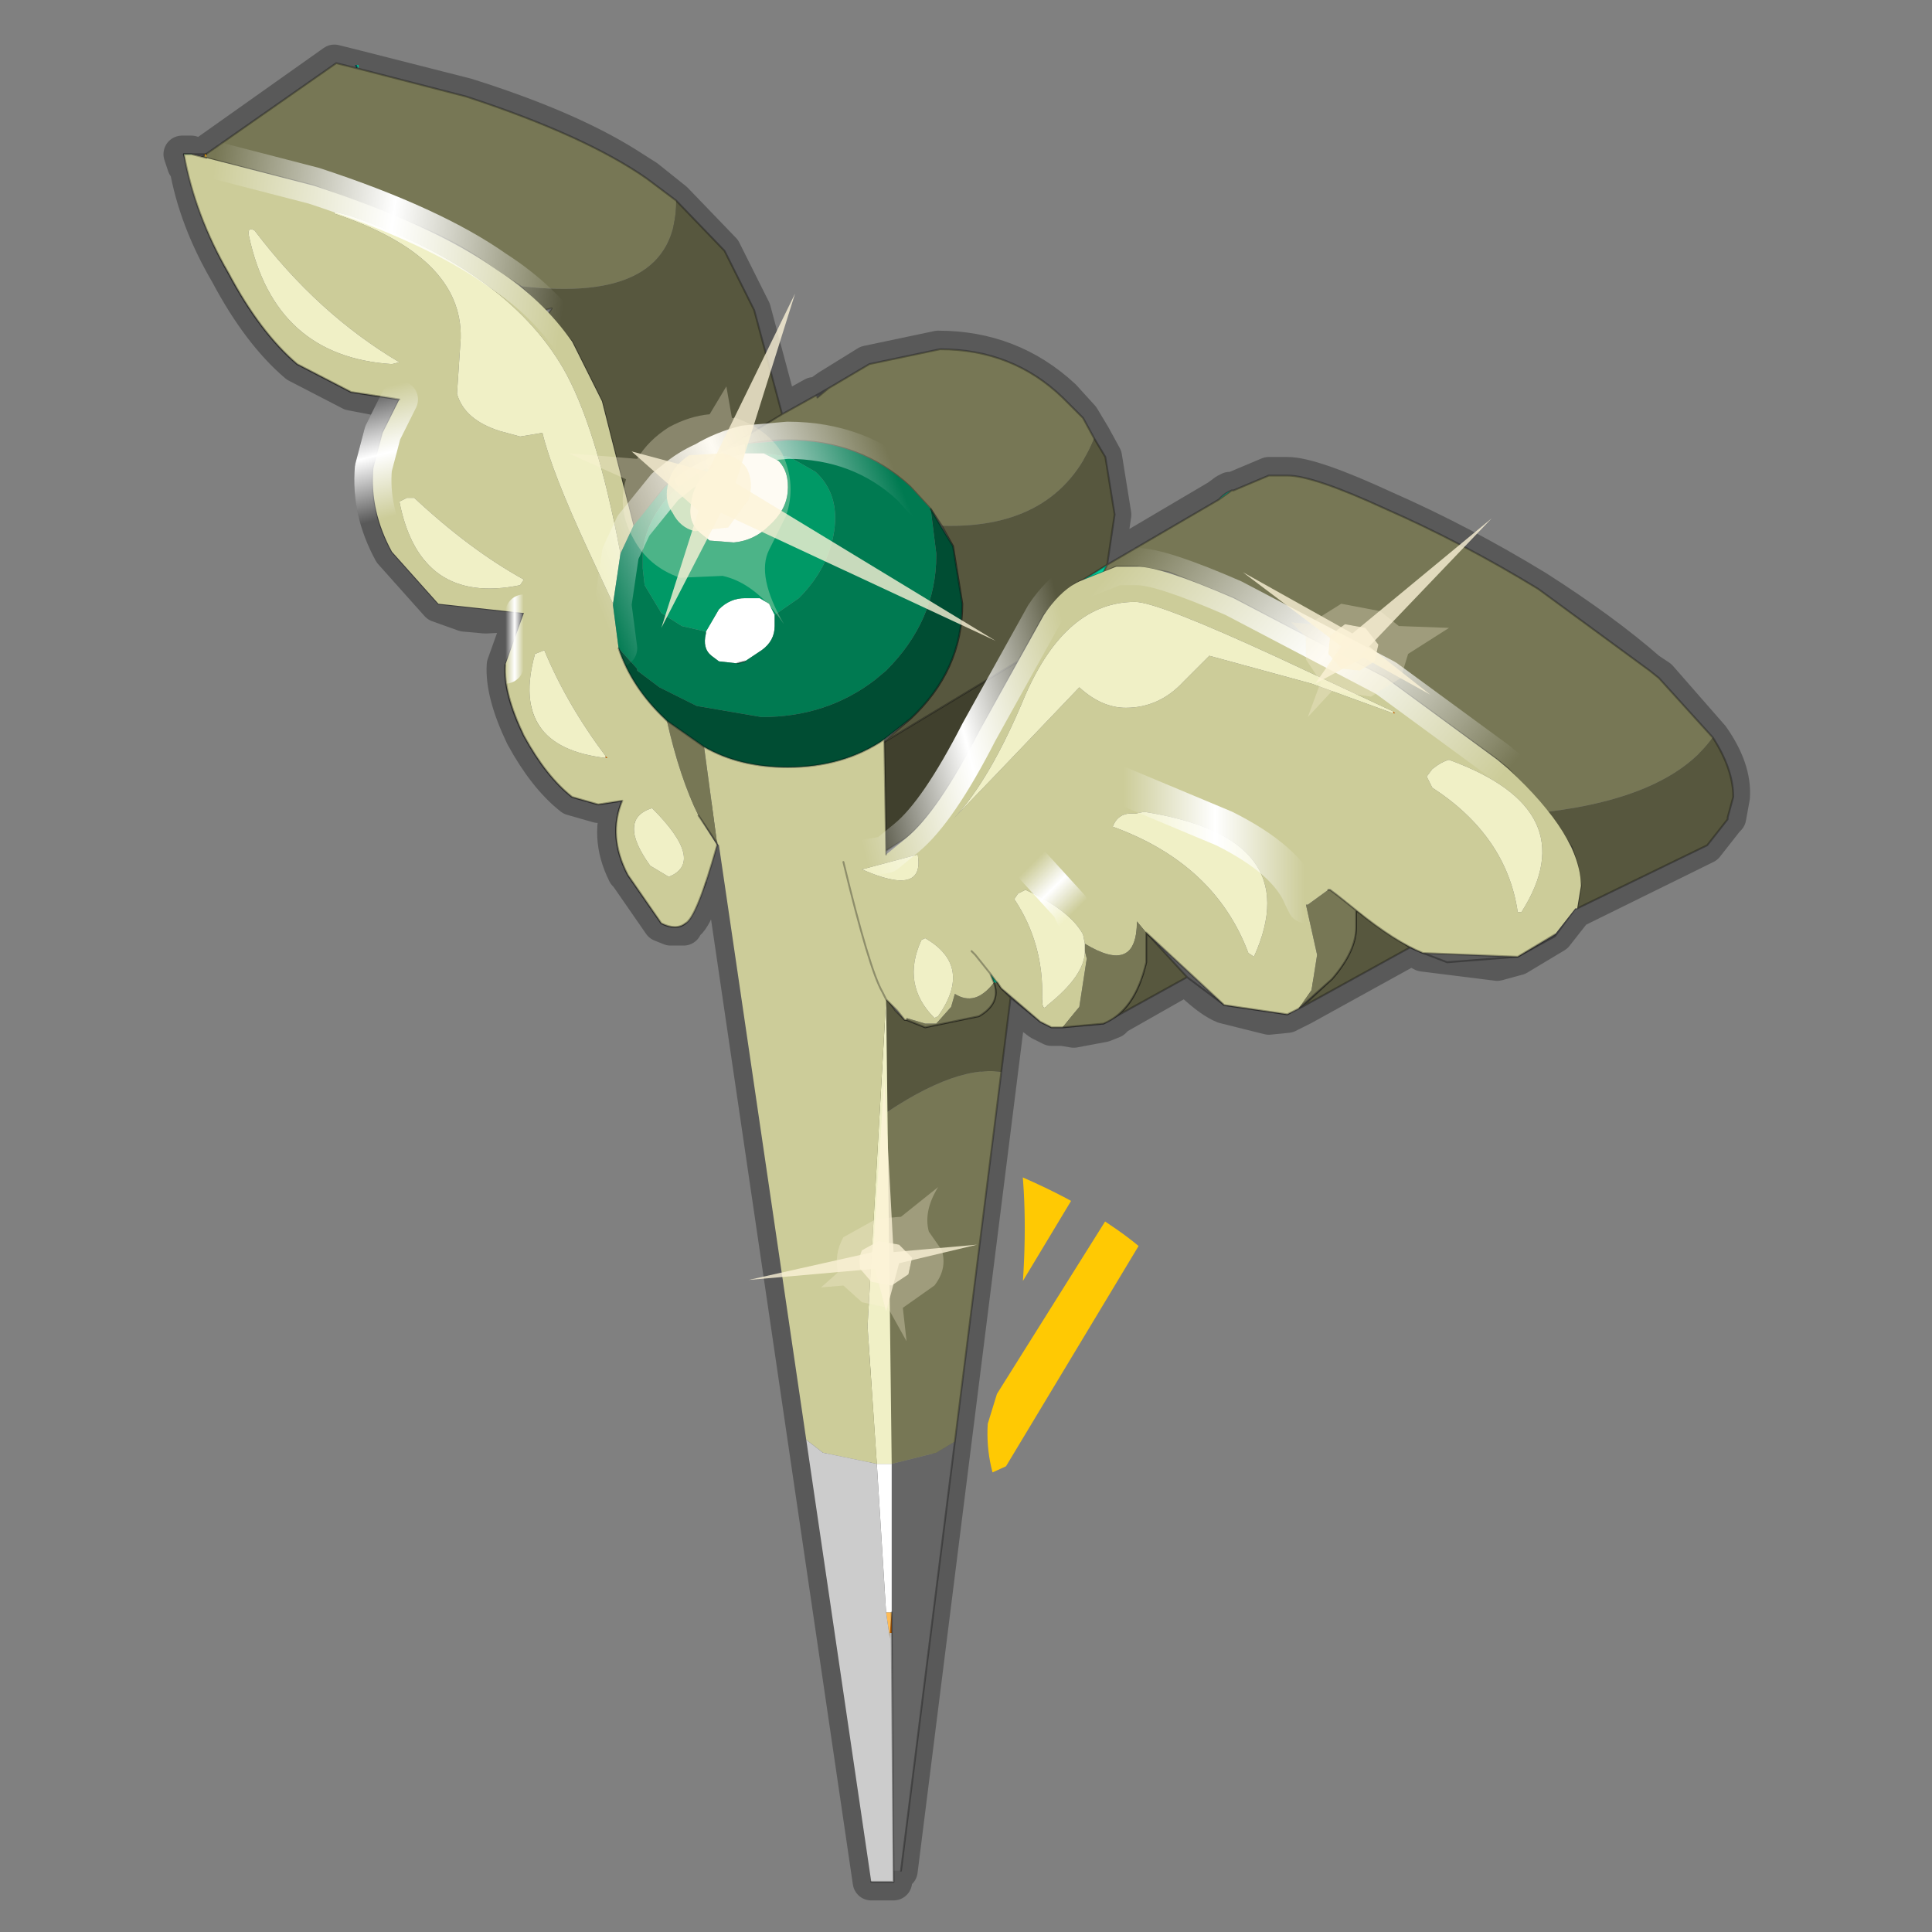 <?xml version="1.0" encoding="UTF-8" standalone="no"?>
<svg xmlns:xlink="http://www.w3.org/1999/xlink" height="520.0px" width="520.0px" xmlns="http://www.w3.org/2000/svg">
  <rect width="100%" height="100%" fill="#808080" stroke="none"/>
  <g transform="matrix(10.0, 0.0, 0.0, 10.0, 0.0, 0.0)">
    <use height="52.0" transform="matrix(1.0, 0.0, 0.0, 1.0, 0.0, 0.0)" width="52.0" xlink:href="#shape0"/>
    <use height="83.3" transform="matrix(0.725, 0.0, 0.0, 0.673, 4.074, -5.49)" width="53.1" xlink:href="#sprite0"/>
    <use height="28.2" transform="matrix(1.0, 0.0, 0.0, 1.0, 15.3, 7.9)" width="24.85" xlink:href="#shape3"/>
  </g>
  <defs>
    <g id="shape0" transform="matrix(1.0, 0.0, 0.0, 1.0, 0.0, 0.0)">
      <path d="M52.0 0.0 L52.0 52.0 0.0 52.0 0.0 0.0 52.0 0.0" fill="#33cc33" fill-opacity="0.0" fill-rule="evenodd" stroke="none"/>
      <path d="M9.6 1.85 L9.55 1.75 9.65 1.75 9.6 1.85" fill="#006666" fill-rule="evenodd" stroke="none"/>
      <path d="M9.6 1.85 L12.55 2.6 Q15.25 3.45 16.85 4.45 L17.4 4.8 18.15 5.4 19.45 6.75 20.25 8.35 21.0 11.15 21.9 10.65 21.95 10.7 22.3 10.45 23.35 9.8 25.25 9.4 Q27.2 9.4 28.6 10.7 L29.1 11.25 29.4 11.75 29.7 12.3 29.95 13.85 29.75 15.2 32.8 13.4 33.0 13.25 33.1 13.2 33.15 13.2 33.2 13.2 34.15 12.8 34.65 12.8 Q35.3 12.8 37.25 13.7 39.3 14.6 41.35 15.85 43.15 17.0 44.35 18.05 L44.65 18.25 46.05 19.85 Q46.65 20.7 46.6 21.45 L46.5 22.0 46.45 22.05 45.9 22.75 42.45 24.45 42.4 24.45 41.85 25.15 40.85 25.75 40.3 25.9 38.3 25.65 37.45 25.2 36.5 24.5 36.5 24.55 37.45 25.25 37.95 25.5 35.05 27.1 34.95 27.15 34.65 27.3 34.15 27.35 32.95 27.05 Q32.3 26.8 30.9 25.15 L30.85 25.1 30.85 25.15 31.9 26.3 30.05 27.35 29.95 27.45 29.7 27.55 28.9 27.7 28.6 27.65 28.55 27.65 28.3 27.65 28.0 27.5 27.2 26.9 26.95 26.6 26.85 26.45 26.8 26.4 26.65 26.2 26.7 26.3 26.8 26.45 26.9 26.6 27.15 26.85 24.2 50.35 24.05 50.35 24.05 50.65 23.45 50.65 19.35 22.75 19.3 22.7 18.8 21.95 19.3 22.75 Q18.75 24.7 18.45 24.85 L18.4 24.95 18.2 24.95 18.05 24.95 17.8 24.85 16.9 23.55 16.85 23.5 Q16.35 22.5 16.75 21.55 L16.4 21.65 16.2 21.65 16.1 21.65 15.4 21.45 Q14.7 20.9 14.1 19.8 13.55 18.65 13.6 17.9 L14.1 16.5 14.05 16.5 13.1 16.55 13.05 16.55 12.5 16.5 11.8 16.25 10.55 14.85 Q9.95 13.75 10.05 12.6 L10.3 11.65 10.75 10.75 10.7 10.75 10.5 10.75 9.45 10.55 8.0 9.8 Q7.0 8.95 6.15 7.35 5.3 5.9 5.05 4.45 L5.0 4.45 4.9 4.15 4.95 4.15 5.15 4.15 5.4 4.25 9.0 1.7 9.2 1.75 9.6 1.85 Z" fill="none" stroke="#000000" stroke-linecap="round" stroke-linejoin="round" stroke-opacity="0.302" stroke-width="1.0"/>
      <path d="M9.65 1.85 L9.6 1.75 9.65 1.75 9.65 1.85 M32.8 13.45 Q32.95 13.3 33.05 13.25 L33.15 13.2 32.8 13.45 M26.75 26.45 L26.65 26.2 26.85 26.45 26.75 26.45 M5.05 4.45 L4.95 4.15 5.15 4.15 5.4 4.25 5.05 4.45 M28.85 15.8 L28.95 15.7 29.0 15.7 28.85 15.8 M29.0 15.7 L29.8 15.2 29.7 15.4 29.05 15.65 29.0 15.7 M26.25 25.7 L26.15 25.6 26.25 25.7" fill="#00cc99" fill-rule="evenodd" stroke="none"/>
      <path d="M25.7 38.8 L24.25 50.35 23.5 50.35 23.45 39.4 23.65 39.4 23.75 39.4 24.0 39.4 25.2 39.1 25.7 38.8" fill="#666666" fill-rule="evenodd" stroke="none"/>
      <path d="M23.35 25.95 L23.35 25.55 23.45 25.95 23.35 25.95" fill="#333333" fill-rule="evenodd" stroke="none"/>
      <path d="M9.65 1.85 L12.55 2.6 Q15.75 3.65 17.4 4.8 L18.2 5.4 Q18.2 8.2 14.0 7.7 L13.3 7.25 Q12.35 6.5 10.8 5.9 L8.45 5.0 5.55 4.25 5.4 4.25 9.05 1.7 9.25 1.75 9.65 1.85 M21.05 11.15 L21.95 10.65 22.0 10.7 22.3 10.45 23.4 9.8 25.3 9.4 Q27.25 9.4 28.6 10.7 L29.15 11.25 29.45 11.8 Q28.45 14.25 25.35 14.15 L25.05 13.7 24.5 13.1 Q23.15 11.85 21.2 11.85 L21.15 11.85 Q20.05 11.85 19.15 12.3 L21.05 11.15 M29.8 15.2 L32.8 13.45 33.15 13.2 33.2 13.2 34.15 12.8 34.65 12.8 Q35.35 12.8 37.3 13.7 39.35 14.6 41.4 15.85 L44.4 18.05 44.65 18.25 46.1 19.85 Q44.95 21.45 41.65 21.85 L40.6 20.7 40.3 20.45 37.3 18.25 33.2 16.1 31.45 15.4 30.6 15.25 30.05 15.25 29.7 15.4 29.8 15.2 M26.95 28.85 L25.7 38.8 25.2 39.1 24.0 39.4 23.75 39.4 23.65 39.4 23.45 39.4 23.35 30.3 Q25.6 28.65 26.95 28.85" fill="#777755" fill-rule="evenodd" stroke="none"/>
      <path d="M18.2 5.4 L19.5 6.75 20.3 8.35 21.05 11.15 19.15 12.3 17.9 13.1 17.1 14.15 17.05 14.15 16.2 10.8 15.4 9.2 14.75 8.45 14.85 8.3 14.65 8.35 14.0 7.7 Q18.2 8.2 18.2 5.4 M29.45 11.8 L29.75 12.3 30.0 13.85 29.8 15.2 29.0 15.7 28.95 15.7 28.85 15.8 28.1 16.55 27.4 17.8 23.75 20.0 24.5 19.35 Q25.9 18.05 25.9 16.25 L25.65 14.7 25.35 14.15 Q28.45 14.25 29.45 11.8 M46.1 19.85 Q46.65 20.7 46.65 21.45 L46.5 22.0 46.5 22.05 45.95 22.75 42.45 24.45 42.55 23.85 42.45 23.25 42.3 22.8 41.65 21.85 Q44.95 21.45 46.1 19.85 M37.95 25.5 L35.05 27.1 35.85 26.35 Q36.5 25.6 36.5 24.95 L36.5 24.5 37.95 25.5 M31.95 26.3 L30.05 27.35 Q30.6 26.95 30.85 25.9 L30.85 25.1 31.95 26.3 M27.2 26.85 L26.95 28.85 Q25.6 28.65 23.35 30.3 L23.35 25.95 23.45 25.95 23.75 26.7 24.1 27.2 24.35 27.45 24.4 27.45 24.9 27.65 26.35 27.35 Q26.95 27.0 26.75 26.45 L26.85 26.45 26.95 26.6 27.2 26.85" fill="#57573e" fill-rule="evenodd" stroke="none"/>
      <path d="M27.4 17.8 L26.35 19.7 Q25.25 21.85 24.4 22.55 L23.45 23.15 23.65 20.0 23.75 20.0 27.4 17.8" fill="#40402d" fill-rule="evenodd" stroke="none"/>
      <path d="M9.65 1.85 L12.55 2.6 Q15.75 3.65 17.4 4.8 L18.2 5.4 19.5 6.75 20.3 8.35 21.05 11.15 21.95 10.65 22.3 10.45 23.4 9.8 25.3 9.4 Q27.25 9.4 28.6 10.7 L29.15 11.25 29.45 11.8 29.75 12.3 30.0 13.85 29.8 15.2 32.8 13.45 Q32.95 13.3 33.05 13.25 L33.15 13.2 33.2 13.2 34.15 12.8 34.65 12.8 Q35.35 12.8 37.3 13.7 39.35 14.6 41.4 15.85 L44.4 18.05 44.65 18.25 46.1 19.85 Q46.65 20.7 46.65 21.45 L46.5 22.0 46.5 22.05 45.95 22.75 42.45 24.45 42.4 24.45 41.85 25.2 40.85 25.75 38.95 25.9 38.3 25.65 37.95 25.5 35.05 27.1 34.9 27.15 34.65 27.3 32.95 27.05 31.95 26.3 30.05 27.35 29.7 27.55 28.6 27.65 28.3 27.65 28.0 27.5 27.2 26.85 26.95 28.85 25.7 38.8 24.25 50.35 M23.5 50.35 L23.45 39.4 23.35 30.3 23.35 25.95 23.35 25.55 23.45 25.95 23.75 26.7 24.1 27.2 24.35 27.45 24.4 27.45 24.9 27.65 26.35 27.35 Q26.95 27.0 26.75 26.45 L26.65 26.2 26.85 26.45 26.95 26.6 27.2 26.85 M5.4 4.25 L9.05 1.7 9.25 1.75 9.65 1.85 M5.05 4.45 L5.4 4.25 5.15 4.15 4.95 4.15 5.05 4.45 Q5.35 5.95 6.15 7.35 7.0 8.95 8.0 9.8 L9.45 10.55 10.75 10.75 10.3 11.65 10.05 12.6 Q9.95 13.75 10.55 14.85 L11.8 16.25 14.1 16.5 13.6 17.9 Q13.55 18.7 14.1 19.8 14.7 20.9 15.4 21.45 L16.1 21.65 16.75 21.55 Q16.35 22.5 16.9 23.55 L17.8 24.85 Q18.2 25.05 18.45 24.85 L19.0 23.75 M14.0 7.7 L13.3 7.25 Q12.35 6.5 10.8 5.9 L8.45 5.0 5.55 4.25 5.4 4.25 M14.75 8.45 L14.85 8.3 14.65 8.35 14.75 8.45 15.4 9.2 16.2 10.8 17.05 14.15 17.1 14.15 17.9 13.1 19.15 12.3 21.05 11.15 M14.65 8.35 L14.0 7.7 M17.1 14.15 L17.05 14.15 M29.0 15.7 L28.95 15.7 28.85 15.8 29.0 15.7 29.8 15.2 29.7 15.4 30.05 15.25 30.6 15.25 31.45 15.4 33.2 16.1 37.3 18.25 40.3 20.45 40.6 20.7 41.65 21.85 M29.7 15.4 L29.05 15.65 29.0 15.7 M23.75 20.0 L24.5 19.35 Q25.9 18.05 25.9 16.25 L25.65 14.7 25.35 14.15 25.05 13.7 24.5 13.1 Q23.15 11.85 21.2 11.85 L21.15 11.85 Q20.05 11.85 19.15 12.3 M28.85 15.8 L28.1 16.55 27.4 17.8 26.35 19.7 Q25.25 21.85 24.4 22.55 L23.45 23.15 23.65 20.0 23.75 20.0 27.4 17.8 M22.0 10.7 L22.3 10.45 M35.05 27.1 L35.85 26.35 Q36.5 25.6 36.5 24.95 L36.5 24.5 37.95 25.5 M42.45 24.45 L42.55 23.85 42.45 23.25 42.3 22.8 41.65 21.85 M42.4 24.45 L42.45 24.45 M33.15 13.2 L32.8 13.45 M30.05 27.35 Q30.6 26.95 30.85 25.9 L30.85 25.1 31.95 26.3" fill="none" stroke="#000000" stroke-linecap="round" stroke-linejoin="round" stroke-opacity="0.302" stroke-width="0.05"/>
      <path d="M24.0 39.4 L24.0 43.4 23.85 43.4 23.6 39.4 23.7 39.4 24.0 39.4 M20.55 12.2 L20.95 12.4 Q21.25 12.7 21.2 13.25 21.15 13.75 20.7 14.15 20.3 14.55 19.75 14.6 L19.1 14.55 18.85 14.35 Q18.5 14.05 18.6 13.55 18.65 13.0 19.1 12.65 19.35 12.4 19.65 12.3 L20.05 12.2 20.2 12.2 20.3 12.2 20.55 12.2 M19.0 17.0 L19.35 16.4 Q19.65 16.1 20.05 16.1 L20.2 16.1 20.45 16.1 20.7 16.25 20.85 16.55 20.85 16.85 Q20.85 17.25 20.5 17.5 L20.05 17.8 19.85 17.85 19.8 17.85 19.35 17.8 19.15 17.65 Q18.9 17.45 19.0 17.05 L19.0 17.0" fill="#ffffff" fill-rule="evenodd" stroke="none"/>
      <path d="M16.5 16.25 L15.85 14.85 Q14.85 12.7 14.6 11.65 L14.0 11.75 13.45 11.6 Q12.5 11.3 12.3 10.6 L12.4 9.1 Q12.45 6.9 9.0 5.75 L9.0 5.7 9.4 5.8 Q13.6 7.25 15.15 9.9 16.05 11.45 16.7 14.9 L16.5 16.25 M6.85 6.2 Q8.55 8.45 10.75 9.75 L10.55 9.8 Q7.4 9.6 6.7 6.35 6.65 6.1 6.85 6.2 M37.5 19.2 L35.3 18.4 32.55 17.65 31.85 18.35 Q31.2 19.05 30.3 19.05 29.65 19.05 29.05 18.5 L26.9 20.75 25.65 22.05 Q26.65 21.0 27.6 18.7 28.7 16.2 30.55 16.2 31.15 16.2 34.4 17.7 L37.5 19.15 37.5 19.2 M23.85 26.9 L24.0 39.4 23.7 39.4 23.6 39.4 23.35 35.7 23.85 26.9 M38.55 20.7 Q38.8 20.5 39.0 20.45 42.7 21.8 40.95 24.55 L40.85 24.55 Q40.55 22.5 38.55 21.2 L38.4 20.9 38.55 20.7 M33.6 25.65 Q32.7 23.25 29.95 22.25 30.1 21.85 30.55 21.9 L30.8 21.85 Q35.2 22.55 33.75 25.75 L33.6 25.65 M19.1 12.65 L19.0 12.6 19.05 12.55 19.1 12.65 M23.2 23.4 L24.7 23.0 Q24.9 24.15 23.2 23.4 M24.9 25.25 Q26.2 26.0 25.25 27.35 L25.15 27.4 Q24.25 26.5 24.8 25.3 L24.9 25.25 M29.2 25.6 Q29.2 26.25 28.2 27.05 28.05 27.25 28.05 26.9 28.1 25.4 27.3 24.2 L27.4 24.05 27.5 24.0 27.6 23.95 Q28.8 24.5 29.15 25.15 L29.2 25.4 29.2 25.55 29.2 25.6 M16.3 20.4 Q13.7 20.1 14.4 17.6 L14.65 17.5 Q15.25 18.95 16.3 20.35 L16.3 20.4 M14.0 15.75 Q11.3 16.3 10.75 13.5 L10.95 13.4 11.15 13.4 Q12.65 14.8 14.1 15.6 L14.0 15.75 M17.5 23.3 Q16.6 22.05 17.55 21.75 19.0 23.2 18.0 23.6 L17.5 23.3" fill="#f0f0c6" fill-rule="evenodd" stroke="none"/>
      <path d="M16.7 14.9 Q16.05 11.45 15.15 9.9 13.6 7.25 9.4 5.8 L9.0 5.7 9.0 5.75 Q12.45 6.9 12.4 9.1 L12.3 10.6 Q12.5 11.3 13.45 11.6 L14.0 11.75 14.6 11.65 Q14.85 12.7 15.85 14.85 L16.5 16.25 16.5 16.3 16.65 17.45 Q17.0 18.5 17.9 19.35 L17.95 19.4 Q18.3 20.95 18.8 21.95 L19.3 22.75 Q18.75 24.7 18.45 24.85 18.2 25.05 17.8 24.85 L16.9 23.55 Q16.35 22.5 16.75 21.55 L16.1 21.65 15.4 21.45 Q14.7 20.9 14.1 19.8 13.55 18.65 13.6 17.9 L14.1 16.5 11.8 16.25 10.55 14.85 Q9.95 13.75 10.05 12.6 L10.3 11.65 10.75 10.75 9.45 10.55 8.0 9.8 Q7.0 8.95 6.15 7.35 5.25 5.8 4.95 4.15 L5.15 4.15 5.55 4.25 8.45 5.0 Q11.65 6.05 13.35 7.25 14.6 8.05 15.4 9.2 L16.2 10.8 17.05 14.15 16.7 14.9 M6.85 6.2 Q6.65 6.1 6.7 6.35 7.4 9.6 10.55 9.8 L10.75 9.75 Q8.55 8.45 6.85 6.2 M37.5 19.2 L37.55 19.2 37.5 19.15 34.4 17.7 Q31.15 16.2 30.55 16.2 28.7 16.2 27.6 18.7 26.65 21.0 25.65 22.05 L26.9 20.75 29.05 18.5 Q29.65 19.05 30.3 19.05 31.2 19.05 31.85 18.35 L32.55 17.65 35.3 18.4 37.5 19.2 M29.05 15.65 L30.05 15.25 30.6 15.25 Q31.25 15.25 33.2 16.1 L37.3 18.25 40.3 20.45 40.6 20.7 Q42.55 22.5 42.55 23.85 L42.45 24.45 42.4 24.45 41.85 25.15 40.85 25.75 38.3 25.65 Q37.55 25.35 36.5 24.5 L36.0 24.1 35.8 23.95 35.75 23.95 35.2 24.35 35.15 24.35 35.45 25.7 35.3 26.65 34.95 27.15 34.65 27.3 32.95 27.05 30.85 25.1 30.6 24.8 Q30.6 26.25 29.2 25.4 L29.15 25.15 Q28.8 24.5 27.6 23.95 L27.5 24.0 27.4 24.05 27.3 24.2 Q28.1 25.4 28.05 26.9 28.05 27.25 28.2 27.05 29.2 26.25 29.2 25.6 L29.25 25.8 29.05 27.1 28.6 27.65 28.3 27.65 28.0 27.5 26.95 26.6 26.85 26.45 26.8 26.4 26.65 26.2 26.75 26.45 Q26.25 27.1 25.7 26.75 L25.6 27.1 25.2 27.55 24.9 27.55 24.4 27.4 24.4 27.45 24.35 27.45 24.15 27.2 23.85 26.9 23.75 26.7 Q23.4 26.1 22.7 23.2 23.4 26.1 23.75 26.7 L23.85 26.9 23.35 35.7 23.6 39.4 22.15 39.1 21.7 38.75 19.35 22.75 19.3 22.7 18.95 20.1 Q19.9 20.65 21.2 20.65 22.7 20.65 23.8 19.9 L23.85 23.0 24.4 22.55 Q25.25 21.85 26.35 19.7 L28.1 16.55 Q28.5 15.95 28.95 15.7 L29.05 15.65 M38.55 20.7 L38.4 20.9 38.55 21.2 Q40.55 22.5 40.85 24.55 L40.95 24.55 Q42.7 21.8 39.0 20.45 38.8 20.5 38.55 20.7 M35.15 24.35 L35.05 24.15 Q34.65 23.15 32.95 22.3 L30.2 21.15 32.95 22.3 Q34.65 23.15 35.05 24.15 L35.15 24.35 M33.6 25.65 L33.75 25.75 Q35.2 22.55 30.8 21.85 L30.55 21.9 Q30.1 21.85 29.95 22.25 32.7 23.25 33.6 25.65 M22.7 23.2 L23.85 23.0 22.7 23.2 M19.0 12.6 L18.25 13.1 18.15 12.9 Q18.5 12.6 18.95 12.4 19.45 12.1 20.05 11.95 L20.05 12.2 19.65 12.3 19.05 12.55 19.0 12.6 M24.9 25.25 L24.8 25.3 Q24.25 26.5 25.15 27.4 L25.25 27.35 Q26.2 26.0 24.9 25.25 M23.2 23.4 Q24.9 24.15 24.7 23.0 L23.2 23.4 M27.25 22.7 L28.8 24.4 29.15 25.15 28.8 24.4 27.25 22.7 M26.25 25.7 L26.65 26.2 26.25 25.7 26.15 25.6 26.25 25.7 M16.3 20.35 Q15.25 18.95 14.65 17.5 L14.4 17.6 Q13.7 20.1 16.3 20.4 L16.35 20.4 16.3 20.35 M17.5 23.3 L18.0 23.6 Q19.0 23.2 17.55 21.75 16.6 22.05 17.5 23.3 M14.0 15.75 L14.1 15.6 Q12.65 14.8 11.15 13.4 L10.95 13.4 10.75 13.5 Q11.3 16.3 14.0 15.75" fill="#cccc99" fill-rule="evenodd" stroke="none"/>
      <path d="M18.8 21.95 Q18.3 20.95 17.95 19.4 L18.95 20.1 19.3 22.7 18.8 21.95 M36.5 24.5 L36.5 24.95 Q36.5 25.6 35.85 26.35 L34.95 27.15 35.3 26.65 35.45 25.7 35.15 24.35 35.2 24.35 35.75 23.95 35.8 23.95 36.0 24.1 36.5 24.5 M30.85 25.1 L30.85 25.9 Q30.55 27.2 29.7 27.55 L28.6 27.65 29.05 27.1 29.25 25.8 29.2 25.6 29.2 25.55 29.2 25.4 Q30.6 26.25 30.6 24.8 L30.85 25.1 M26.75 26.45 Q26.95 27.0 26.35 27.35 L24.9 27.65 24.4 27.45 24.4 27.4 24.9 27.55 25.2 27.55 25.6 27.1 25.7 26.75 Q26.25 27.1 26.75 26.45" fill="#777755" fill-rule="evenodd" stroke="none"/>
      <path d="M24.0 43.4 L24.0 43.65 24.0 43.95 23.95 43.95 24.0 43.4" fill="#c16100" fill-rule="evenodd" stroke="none"/>
      <path d="M23.85 43.4 L24.0 43.4 23.95 43.95 23.95 44.1 23.85 43.4" fill="#febb56" fill-rule="evenodd" stroke="none"/>
      <path d="M5.55 4.25 L5.5 4.15 5.55 4.15 5.55 4.25 M26.25 25.7 L26.65 26.2 26.25 25.7" fill="#ffa203" fill-rule="evenodd" stroke="none"/>
      <path d="M37.5 19.15 L37.55 19.2 37.5 19.2 37.5 19.15 M16.3 20.35 L16.35 20.4 16.3 20.4 16.3 20.35" fill="#d66b00" fill-rule="evenodd" stroke="none"/>
      <path d="M24.0 43.95 L24.05 50.65 23.45 50.65 21.7 38.75 22.15 39.1 23.6 39.4 23.85 43.4 23.95 44.1 23.95 43.95 24.0 43.95" fill="#cccccc" fill-rule="evenodd" stroke="none"/>
      <path d="M35.75 23.95 L35.8 23.95 35.75 23.95" fill="#963807" fill-rule="evenodd" stroke="none"/>
      <path d="M20.6 12.2 L20.55 12.2 20.6 12.2 M20.2 12.2 L20.55 12.2 20.3 12.2 20.2 12.2 M19.05 12.55 L19.65 12.3 Q19.35 12.4 19.1 12.65 L19.05 12.55" fill="#ffb403" fill-rule="evenodd" stroke="none"/>
      <path d="M16.7 14.9 L17.05 14.15 17.9 13.1 18.15 12.9 18.25 13.1 Q17.4 13.9 17.3 14.85 L17.3 15.3 17.35 15.75 17.8 16.5 18.35 16.85 19.0 17.0 19.0 17.05 Q18.9 17.45 19.15 17.65 L19.35 17.8 19.8 17.85 19.85 17.85 20.05 17.8 20.5 17.5 Q20.85 17.25 20.85 16.85 L20.85 16.55 21.5 16.1 Q22.3 15.3 22.45 14.3 22.6 13.3 21.95 12.7 L21.25 12.3 20.6 12.2 20.55 12.2 20.2 12.2 20.05 12.2 20.05 11.95 21.2 11.85 Q23.15 11.85 24.5 13.1 L25.05 13.7 25.2 14.9 25.2 14.95 Q25.2 16.7 23.85 18.05 L23.55 18.3 Q22.25 19.3 20.5 19.3 L18.75 19.0 17.75 18.5 17.15 18.05 17.15 18.0 16.65 17.45 16.5 16.3 16.5 16.25 16.7 14.9" fill="#007a51" fill-rule="evenodd" stroke="none"/>
      <path d="M20.55 12.2 L20.6 12.2 21.25 12.3 21.95 12.7 Q22.6 13.3 22.45 14.3 22.3 15.3 21.5 16.1 L20.85 16.55 20.7 16.25 20.45 16.1 20.2 16.1 20.05 16.1 Q19.65 16.1 19.35 16.4 L19.0 17.0 18.35 16.85 17.8 16.5 17.35 15.75 17.3 15.3 17.3 14.85 Q17.4 13.9 18.25 13.1 L19.0 12.6 19.1 12.65 Q18.65 13.0 18.6 13.55 18.5 14.05 18.85 14.35 L19.1 14.55 19.75 14.6 Q20.3 14.55 20.7 14.15 21.15 13.75 21.2 13.25 21.25 12.7 20.95 12.4 L20.55 12.2" fill="#009966" fill-rule="evenodd" stroke="none"/>
      <path d="M17.95 19.4 L17.9 19.35 Q17.0 18.5 16.65 17.45 L17.15 18.0 17.15 18.05 17.75 18.5 18.75 19.0 20.5 19.3 Q22.25 19.3 23.55 18.3 L23.85 18.05 Q25.2 16.7 25.2 14.95 L25.2 14.9 25.05 13.7 25.65 14.7 25.9 16.25 Q25.9 18.05 24.5 19.35 L23.8 19.9 Q22.7 20.65 21.2 20.65 19.9 20.65 18.95 20.1 L17.95 19.4" fill="#004d33" fill-rule="evenodd" stroke="none"/>
      <path d="M5.55 4.25 L5.15 4.15 4.95 4.15 Q5.25 5.8 6.15 7.35 7.0 8.95 8.0 9.8 L9.45 10.55 10.75 10.75 M13.6 17.9 Q13.55 18.65 14.1 19.8 14.7 20.9 15.4 21.45 L16.1 21.65 16.75 21.55 Q16.35 22.5 16.9 23.55 L17.8 24.85 Q18.2 25.05 18.45 24.85 18.75 24.7 19.3 22.75 M17.95 19.4 L17.9 19.35 Q17.0 18.5 16.65 17.45 M5.5 4.15 L5.15 4.15 M5.5 4.15 L5.55 4.15 M41.85 25.15 L40.85 25.75 38.3 25.65 Q37.55 25.35 36.5 24.5 L36.5 24.95 Q36.5 25.6 35.85 26.35 L34.95 27.15 34.65 27.3 32.95 27.05 30.85 25.1 30.85 25.9 Q30.55 27.2 29.7 27.55 L28.6 27.65 28.3 27.65 28.0 27.5 26.95 26.6 26.85 26.45 26.8 26.4 26.65 26.2 26.75 26.45 Q26.95 27.0 26.35 27.35 L24.9 27.65 24.4 27.45 24.35 27.45 24.15 27.2 23.85 26.9 M24.0 43.4 L24.0 43.65 24.0 43.95 24.05 50.65 23.45 50.65 M19.3 22.7 L19.3 22.75 M35.75 23.95 L35.8 23.95 36.0 24.1 36.5 24.5 M25.05 13.7 L25.65 14.7 25.9 16.25 Q25.9 18.05 24.5 19.35 L23.8 19.9 23.85 23.0 M22.7 23.2 Q23.4 26.1 23.75 26.7 L23.85 26.9 M20.05 17.8 L19.85 17.85 M18.95 20.1 Q19.9 20.65 21.2 20.65 22.7 20.65 23.8 19.9 M19.3 22.7 L18.8 21.95 M26.25 25.7 L26.65 26.2 26.25 25.7 26.15 25.6 26.25 25.7 M17.95 19.4 L18.95 20.1" fill="none" stroke="#000000" stroke-linecap="round" stroke-linejoin="round" stroke-opacity="0.302" stroke-width="0.05"/>
      <path d="M15.4 9.2 Q14.6 8.05 13.35 7.25 11.65 6.05 8.45 5.0 L5.55 4.25" fill="none" stroke="url(#gradient0)" stroke-linecap="round" stroke-linejoin="round" stroke-width="1.0"/>
      <path d="M10.75 10.75 L10.3 11.65 10.05 12.6 Q9.95 13.75 10.55 14.85 L11.8 16.25 14.1 16.5" fill="none" stroke="url(#gradient1)" stroke-linecap="round" stroke-linejoin="round" stroke-width="1.0"/>
      <path d="M16.7 14.9 L17.05 14.15 M16.65 17.45 L16.5 16.3 16.5 16.25 16.7 14.9 M20.05 11.95 L21.2 11.85 Q23.15 11.85 24.5 13.1 L25.05 13.7 M20.05 11.95 Q19.45 12.1 18.95 12.4 18.5 12.6 18.15 12.9 L17.9 13.1 17.05 14.15" fill="none" stroke="url(#gradient2)" stroke-linecap="round" stroke-linejoin="round" stroke-width="1.0"/>
      <path d="M14.1 16.5 L13.6 17.9" fill="none" stroke="url(#gradient3)" stroke-linecap="round" stroke-linejoin="round" stroke-width="1.0"/>
      <path d="M23.85 23.0 L24.4 22.55 Q25.25 21.85 26.35 19.7 L28.1 16.55 Q28.5 15.95 28.95 15.7 L29.05 15.65 M23.85 23.0 L22.7 23.2" fill="none" stroke="url(#gradient4)" stroke-linecap="round" stroke-linejoin="round" stroke-width="1.0"/>
      <path d="M29.05 15.65 L30.05 15.25 30.6 15.25 Q31.25 15.25 33.2 16.1 L37.3 18.25 40.3 20.45 40.6 20.7" fill="none" stroke="url(#gradient5)" stroke-linecap="round" stroke-linejoin="round" stroke-width="1.0"/>
      <path d="M30.2 21.15 L32.95 22.3 Q34.65 23.15 35.05 24.15 L35.15 24.35" fill="none" stroke="url(#gradient6)" stroke-linecap="round" stroke-linejoin="round" stroke-width="1.0"/>
      <path d="M29.15 25.15 L28.8 24.4 27.25 22.7" fill="none" stroke="url(#gradient7)" stroke-linecap="round" stroke-linejoin="round" stroke-width="1.0"/>
    </g>
    <linearGradient gradientTransform="matrix(0.006, 7.0E-4, -4.0E-4, 0.003, 10.45, 6.7)" gradientUnits="userSpaceOnUse" id="gradient0" spreadMethod="pad" x1="-819.2" x2="819.2">
      <stop offset="0.0" stop-color="#ffffff" stop-opacity="0.0"/>
      <stop offset="0.502" stop-color="#ffffff"/>
      <stop offset="0.992" stop-color="#ffffff" stop-opacity="0.0"/>
    </linearGradient>
    <linearGradient gradientTransform="matrix(7.0E-4, 0.002, -0.004, 0.001, 11.35, 11.95)" gradientUnits="userSpaceOnUse" id="gradient1" spreadMethod="pad" x1="-819.2" x2="819.2">
      <stop offset="0.0" stop-color="#ffffff" stop-opacity="0.0"/>
      <stop offset="0.502" stop-color="#ffffff"/>
      <stop offset="0.992" stop-color="#ffffff" stop-opacity="0.0"/>
    </linearGradient>
    <linearGradient gradientTransform="matrix(0.005, -0.002, 0.002, 0.005, 20.7, 15.9)" gradientUnits="userSpaceOnUse" id="gradient2" spreadMethod="pad" x1="-819.2" x2="819.2">
      <stop offset="0.0" stop-color="#ffffff" stop-opacity="0.0"/>
      <stop offset="0.502" stop-color="#ffffff"/>
      <stop offset="0.992" stop-color="#ffffff" stop-opacity="0.0"/>
    </linearGradient>
    <linearGradient gradientTransform="matrix(3.0E-4, 0.0, 0.0, 9.0E-4, 13.85, 17.15)" gradientUnits="userSpaceOnUse" id="gradient3" spreadMethod="pad" x1="-819.2" x2="819.2">
      <stop offset="0.0" stop-color="#ffffff" stop-opacity="0.0"/>
      <stop offset="0.502" stop-color="#ffffff"/>
      <stop offset="0.992" stop-color="#ffffff" stop-opacity="0.0"/>
    </linearGradient>
    <linearGradient gradientTransform="matrix(0.004, -0.001, 0.001, 0.004, 25.85, 19.4)" gradientUnits="userSpaceOnUse" id="gradient4" spreadMethod="pad" x1="-819.2" x2="819.2">
      <stop offset="0.0" stop-color="#ffffff" stop-opacity="0.0"/>
      <stop offset="0.502" stop-color="#ffffff"/>
      <stop offset="0.992" stop-color="#ffffff" stop-opacity="0.0"/>
    </linearGradient>
    <linearGradient gradientTransform="matrix(0.006, 0.004, -0.005, 0.006, 33.0, 20.8)" gradientUnits="userSpaceOnUse" id="gradient5" spreadMethod="pad" x1="-819.2" x2="819.2">
      <stop offset="0.0" stop-color="#ffffff" stop-opacity="0.0"/>
      <stop offset="0.502" stop-color="#ffffff"/>
      <stop offset="0.992" stop-color="#ffffff" stop-opacity="0.0"/>
    </linearGradient>
    <linearGradient gradientTransform="matrix(0.003, 0.0, 0.0, 0.002, 32.7, 22.75)" gradientUnits="userSpaceOnUse" id="gradient6" spreadMethod="pad" x1="-819.2" x2="819.2">
      <stop offset="0.0" stop-color="#ffffff" stop-opacity="0.0"/>
      <stop offset="0.502" stop-color="#ffffff"/>
      <stop offset="0.992" stop-color="#ffffff" stop-opacity="0.0"/>
    </linearGradient>
    <linearGradient gradientTransform="matrix(7.0E-4, 8.0E-4, -0.001, 0.001, 28.2, 24.05)" gradientUnits="userSpaceOnUse" id="gradient7" spreadMethod="pad" x1="-819.2" x2="819.2">
      <stop offset="0.0" stop-color="#ffffff" stop-opacity="0.0"/>
      <stop offset="0.502" stop-color="#ffffff"/>
      <stop offset="0.992" stop-color="#ffffff" stop-opacity="0.0"/>
    </linearGradient>
    <g id="sprite0" transform="matrix(1.0, 0.0, 0.0, 1.0, 22.8, 38.3)">
      <clipPath id="clipPath0" transform="matrix(1.0, 0.0, 0.0, 1.0, 22.8, 38.3)">
        <use height="69.05" transform="matrix(1.0, 0.0, 0.0, 1.0, -21.55, -24.05)" width="51.85" xlink:href="#shape1"/>
      </clipPath>
      <g clip-path="url(#clipPath0)">
        <use height="97.45" transform="matrix(0.524, 0.0, 0.0, 0.524, 6.098, -21.177)" width="44.65" xlink:href="#sprite1"/>
        <use height="97.45" transform="matrix(0.524, 0.0, 0.0, 0.524, -22.802, -38.277)" width="44.65" xlink:href="#sprite1"/>
      </g>
    </g>
    <g id="shape1" transform="matrix(1.0, 0.0, 0.0, 1.0, 21.55, 24.05)">
      <path d="M5.45 -1.45 L4.45 -0.6 4.5 3.95 5.3 3.3 Q6.45 2.25 7.95 -0.95 L10.35 -5.6 11.55 -6.9 11.7 -6.95 13.1 -7.55 13.8 -7.55 Q14.75 -7.55 17.4 -6.25 L23.05 -3.05 27.2 0.2 27.6 0.55 Q30.35 3.25 30.3 5.25 L30.15 6.1 30.1 6.15 29.35 7.2 28.0 8.05 24.45 7.9 Q23.4 7.45 21.95 6.2 L21.95 6.85 Q21.95 7.85 21.1 8.95 L19.8 10.15 19.4 10.35 Q18.5 10.65 17.05 10.0 16.2 9.6 14.2 7.1 L14.2 8.3 Q13.75 10.2 12.6 10.7 L11.05 10.9 10.65 10.85 10.25 10.65 8.8 9.3 8.65 9.1 8.6 9.05 8.35 8.75 8.5 9.1 Q8.8 9.9 8.0 10.4 6.65 11.15 6.0 10.9 L5.25 10.55 5.2 10.55 4.9 10.2 4.55 9.8 4.7 34.25 4.75 34.65 4.7 35.1 4.8 45.0 3.95 45.0 -1.7 3.6 -1.75 3.5 -2.45 2.4 -1.75 3.6 Q-2.55 6.5 -2.9 6.75 L-3.85 6.7 Q-4.45 6.3 -5.1 4.8 -5.8 3.25 -5.25 1.8 L-6.15 2.0 Q-6.8 2.0 -7.15 1.65 -8.1 0.85 -8.9 -0.75 -9.7 -2.45 -9.65 -3.6 L-8.95 -5.7 Q-11.3 -5.4 -12.1 -6.05 -13.15 -7.0 -13.85 -8.15 -14.65 -9.75 -14.55 -11.5 L-14.15 -12.9 -13.55 -14.25 -15.35 -14.5 Q-16.6 -14.95 -17.35 -15.65 -18.75 -16.9 -19.9 -19.3 -21.15 -21.6 -21.55 -24.05 L-21.3 -24.0 -20.75 -23.85 Q-18.15 -23.3 -16.7 -22.75 -12.3 -21.2 -10.0 -19.45 -8.25 -18.2 -7.15 -16.55 -6.45 -15.45 -6.05 -14.15 L-4.85 -9.15 -3.7 -10.7 Q-1.8 -12.6 0.85 -12.6 3.55 -12.6 5.45 -10.7 L6.15 -9.85 7.0 -8.35 Q7.35 -7.3 7.35 -6.05 7.35 -3.4 5.45 -1.45 M7.7 7.85 L7.8 7.95 7.7 7.8 7.7 7.85" fill="#a90156" fill-rule="evenodd" stroke="none"/>
    </g>
    <g id="sprite1" transform="matrix(1.0, 0.0, 0.0, 1.0, 26.7, 41.05)">
      <use height="97.45" transform="matrix(1.0, 0.0, 0.0, 1.0, -26.7, -41.05)" width="44.65" xlink:href="#shape2"/>
    </g>
    <g id="shape2" transform="matrix(1.0, 0.0, 0.0, 1.0, 26.7, 41.05)">
      <path d="M9.95 -8.05 L12.75 -7.2 -21.3 53.75 -26.7 56.4 -4.4 18.1 9.95 -8.05 M6.85 -41.05 Q1.2 -14.1 17.95 -28.5 L-20.1 39.6 Q-19.3 26.55 -23.45 19.75 L6.85 -41.05" fill="#ffc903" fill-rule="evenodd" stroke="none"/>
    </g>
    <g id="shape3" transform="matrix(1.0, 0.0, 0.0, 1.0, -15.3, -7.9)">
      <path d="M19.8 13.0 L26.8 17.25 19.4 13.8 17.8 16.9 18.8 13.75 17.0 12.15 19.05 12.7 21.4 7.9 19.8 13.0" fill="#fcf3d8" fill-opacity="0.792" fill-rule="evenodd" stroke="none"/>
      <path d="M20.7 14.8 Q20.35 15.5 21.1 16.8 20.35 15.7 19.45 15.5 L18.3 15.55 Q17.45 15.25 17.05 14.5 16.6 13.7 16.85 12.9 L15.3 12.2 17.15 12.35 Q17.45 11.85 18.0 11.5 18.55 11.2 19.1 11.15 L19.55 10.4 19.7 11.25 19.8 11.25 Q20.65 11.55 21.05 12.2 21.45 13.05 21.15 13.9 L20.7 14.8 M18.55 12.25 Q18.1 12.55 18.0 12.95 17.85 13.45 18.1 13.8 18.3 14.2 18.7 14.3 L19.6 14.2 20.15 13.45 Q20.3 13.0 20.1 12.6 19.9 12.3 19.45 12.2 L18.55 12.25" fill="#fcf3d8" fill-opacity="0.302" fill-rule="evenodd" stroke="none"/>
      <path d="M18.55 12.25 L19.45 12.2 Q19.9 12.3 20.1 12.6 20.3 13.0 20.15 13.45 L19.6 14.2 18.7 14.3 Q18.3 14.2 18.1 13.8 17.85 13.45 18.0 12.95 18.1 12.55 18.55 12.25" fill="#fcf3d8" fill-opacity="0.843" fill-rule="evenodd" stroke="none"/>
      <path d="M36.4 17.05 L40.15 13.95 36.85 17.4 38.5 18.7 36.7 17.7 35.4 18.4 36.1 17.4 33.45 15.4 36.4 17.05" fill="#fcf3d8" fill-opacity="0.792" fill-rule="evenodd" stroke="none"/>
      <path d="M37.65 16.85 L39.0 16.9 37.9 17.6 37.7 18.25 36.9 18.75 35.85 18.6 35.2 19.3 35.55 18.35 35.15 17.75 35.15 17.15 34.75 16.75 35.3 16.8 35.3 16.75 36.1 16.25 37.15 16.45 37.65 16.85 M35.75 17.6 L36.1 18.0 36.6 18.05 37.0 17.8 37.1 17.35 36.75 16.9 36.2 16.8 35.8 17.1 35.75 17.6" fill="#fcf3d8" fill-opacity="0.302" fill-rule="evenodd" stroke="none"/>
      <path d="M35.75 17.6 L35.8 17.1 36.2 16.8 36.75 16.9 37.1 17.35 37.0 17.8 36.6 18.05 36.1 18.0 35.75 17.6" fill="#fcf3d8" fill-opacity="0.843" fill-rule="evenodd" stroke="none"/>
      <path d="M23.5 33.7 L23.8 29.05 24.05 33.7 26.3 33.5 24.2 34.0 23.85 35.3 23.55 34.15 20.15 34.45 23.5 33.7" fill="#fcf3d8" fill-opacity="0.792" fill-rule="evenodd" stroke="none"/>
      <path d="M24.25 32.75 L25.25 31.95 Q24.85 32.6 25.0 33.15 L25.35 33.65 Q25.5 34.15 25.15 34.6 L24.3 35.2 24.4 36.1 23.9 35.2 23.2 35.05 22.7 34.6 22.1 34.65 22.55 34.25 Q22.45 33.75 22.7 33.3 L23.6 32.8 24.25 32.75 M23.45 34.5 L24.0 34.6 24.45 34.3 24.55 33.85 24.2 33.5 23.65 33.4 23.2 33.65 Q23.1 33.85 23.15 34.15 L23.45 34.5" fill="#fcf3d8" fill-opacity="0.302" fill-rule="evenodd" stroke="none"/>
      <path d="M23.45 34.5 L23.15 34.15 Q23.1 33.85 23.2 33.65 L23.65 33.4 24.2 33.5 24.55 33.85 24.45 34.3 24.0 34.6 23.45 34.5" fill="#fcf3d8" fill-opacity="0.843" fill-rule="evenodd" stroke="none"/>
    </g>
  </defs>
</svg>
